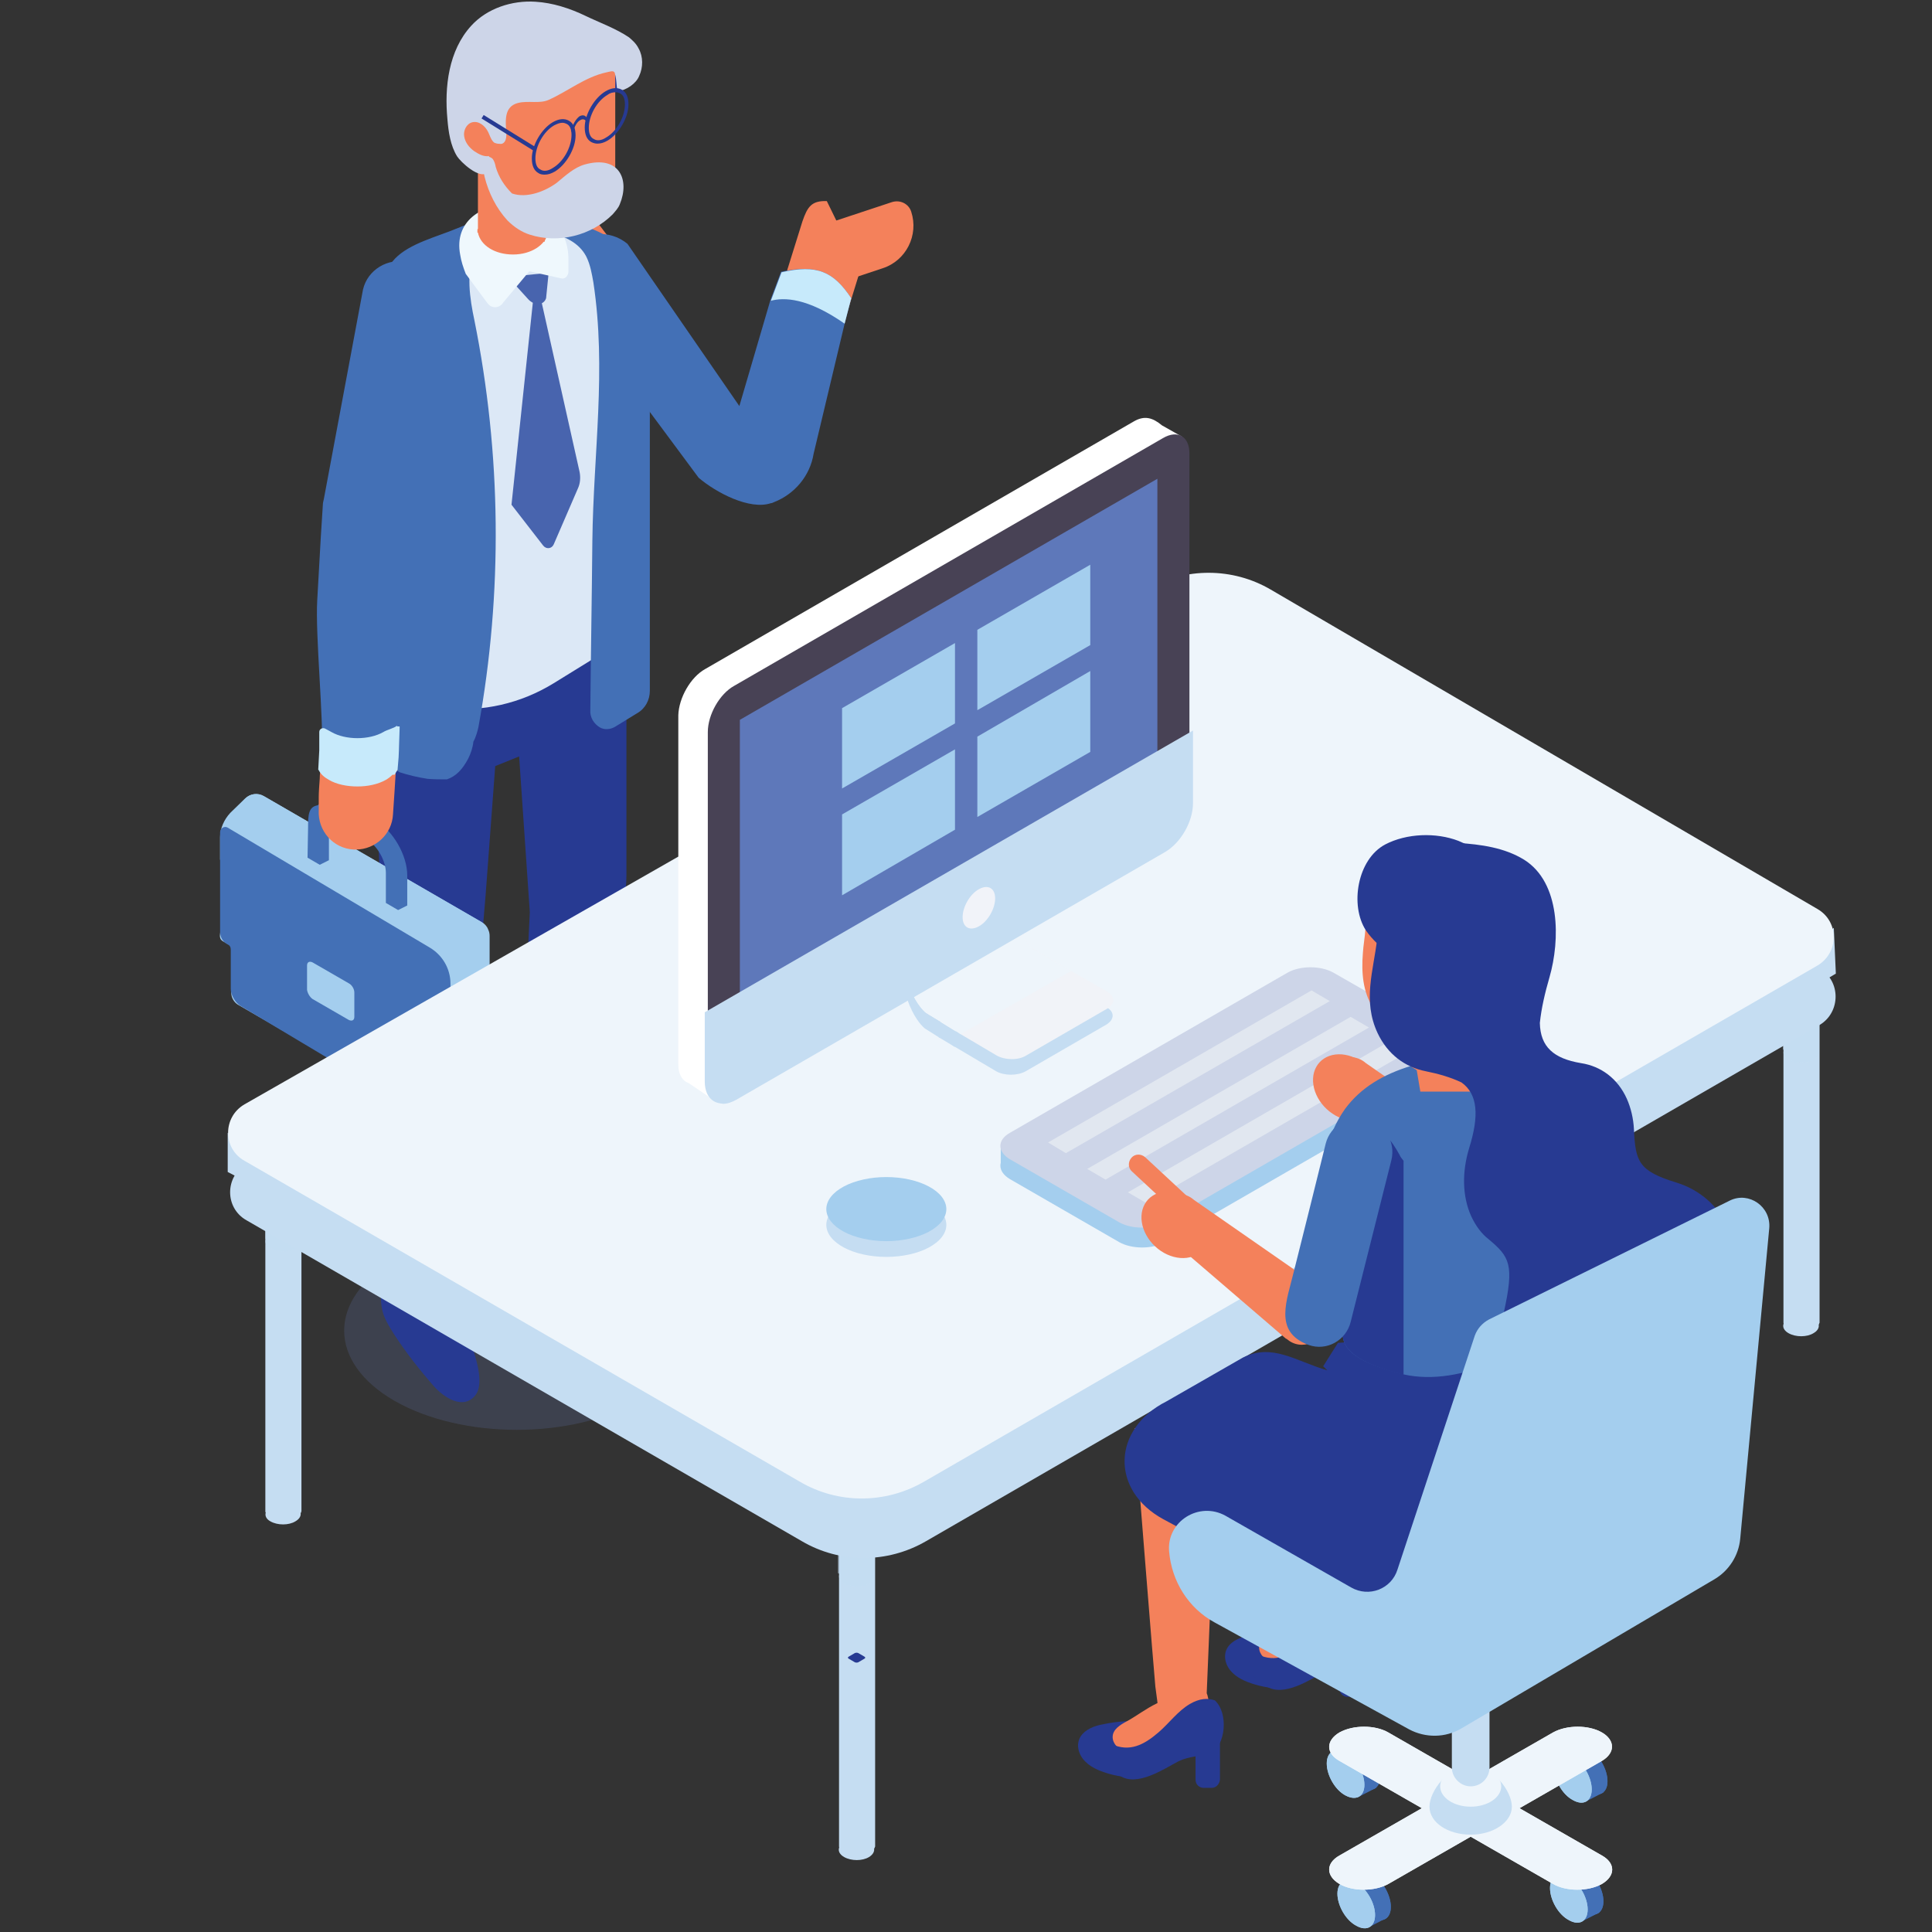 <?xml version="1.0" encoding="UTF-8"?><svg xmlns="http://www.w3.org/2000/svg" xmlns:xlink="http://www.w3.org/1999/xlink" contentScriptType="text/ecmascript" width="375" zoomAndPan="magnify" contentStyleType="text/css" viewBox="0 0 375 375" height="375" preserveAspectRatio="xMidYMid meet" version="1.0"><rect x="0" y="0" width="375" height="375" fill="#333333" stroke="none"/><defs><clipPath id="clip-0"><path d="M 42.324 154 L 96 154 L 96 218 L 42.324 218 Z M 42.324 154 " clip-rule="nonzero"/></clipPath><clipPath id="clip-1"><path d="M 42.324 154 L 95 154 L 95 186 L 42.324 186 Z M 42.324 154 " clip-rule="nonzero"/></clipPath><clipPath id="clip-2"><path d="M 42.324 160 L 88 160 L 88 218 L 42.324 218 Z M 42.324 160 " clip-rule="nonzero"/></clipPath></defs><path fill="rgb(40.779%, 47.839%, 72.939%)" d="M 123.961 271.902 C 110.93 279.402 89.707 279.402 76.578 271.902 C 63.547 264.398 63.547 252.16 76.578 244.559 C 89.609 237.055 110.832 237.055 123.961 244.559 C 137.09 252.059 137.09 264.301 123.961 271.902 Z M 123.961 271.902 " fill-opacity="0.208" fill-rule="nonzero"/><path fill="rgb(95.689%, 50.589%, 35.689%)" d="M 171.344 52.062 L 162.754 54.926 C 161.176 55.418 159.496 54.629 159.004 53.051 L 157.227 47.621 C 156.734 46.043 157.523 44.363 159.102 43.871 L 173.121 39.23 C 174.699 38.734 176.379 39.527 176.871 41.105 C 178.352 45.645 175.883 50.582 171.344 52.062 Z M 171.344 52.062 " fill-opacity="1" fill-rule="nonzero"/><path fill="rgb(95.689%, 50.589%, 35.689%)" d="M 160.484 39.031 C 157.523 38.934 156.734 40.117 155.746 42.98 L 144.098 80.297 L 116.262 43.574 C 113.398 41.105 108.957 41.5 106.488 44.363 C 104.02 47.227 104.414 51.668 107.277 54.137 L 136.496 90.957 C 139.457 93.426 145.383 96.781 149.035 95.598 C 149.23 95.496 149.332 95.496 149.527 95.398 C 153.082 94.016 155.648 90.859 156.242 87.105 L 167 52.359 Z M 160.484 39.031 " fill-opacity="1" fill-rule="nonzero"/><path fill="rgb(26.27%, 43.919%, 71.37%)" d="M 165.223 57.887 L 163.941 62.824 L 157.918 88.094 C 157.227 92.34 154.266 95.891 150.219 97.473 C 150.02 97.57 149.824 97.668 149.625 97.668 C 145.48 99.051 138.965 95.598 135.609 92.734 L 111.227 59.863 C 107.77 56.898 107.375 51.766 110.238 48.312 C 113.199 44.855 118.332 44.461 121.789 47.324 L 143.508 78.816 L 149.527 58.281 L 151.602 52.754 C 158.512 51.273 161.77 52.656 165.223 57.887 Z M 165.223 57.887 " fill-opacity="1" fill-rule="nonzero"/><path fill="rgb(15.289%, 22.749%, 57.249%)" d="M 102.441 234.191 C 100.859 234.191 99.48 235.477 98.789 236.859 C 98.195 238.34 98.195 240.016 98.195 241.598 C 98.195 242.977 98.293 244.559 99.281 245.543 C 99.973 246.137 100.859 246.434 101.75 246.629 C 103.43 247.125 105.008 247.52 106.785 247.715 C 108.66 247.914 110.633 247.617 112.508 247.914 C 113.695 248.109 114.879 248.508 116.062 248.801 C 119.418 249.594 123.07 249.492 126.328 248.508 C 127.121 248.309 127.809 248.012 128.305 247.422 C 129.094 246.434 128.797 244.852 128.008 243.867 C 127.219 242.879 126.035 242.285 124.848 241.793 C 121.297 240.215 117.84 238.535 114.285 236.957 C 110.832 235.375 107.277 233.797 103.527 233.699 C 102.344 233.699 100.762 234.191 100.859 235.375 Z M 102.441 234.191 " fill-opacity="1" fill-rule="nonzero"/><path fill="rgb(88.239%, 90.59%, 94.119%)" d="M 105.203 240.113 L 104.91 240.113 C 102.539 239.918 100.859 237.844 101.059 235.574 L 101.652 228.465 C 101.848 226.098 103.922 224.418 106.191 224.617 L 106.488 224.617 C 108.855 224.812 110.535 226.887 110.336 229.156 L 109.746 236.266 C 109.547 238.633 107.477 240.312 105.203 240.113 Z M 105.203 240.113 " fill-opacity="1" fill-rule="nonzero"/><path fill="rgb(15.289%, 22.749%, 57.249%)" d="M 88.422 254.133 C 89.016 255.516 89.707 256.797 90.297 258.18 C 90.891 259.562 91.484 260.945 91.977 262.426 C 92.668 264.598 93.852 268.84 92.273 270.816 C 89.902 273.777 86.152 271.211 84.277 269.137 C 81.512 265.977 78.848 262.621 76.48 258.969 C 75.492 257.391 74.406 255.711 74.109 253.836 C 73.121 247.816 75.984 239.324 82.105 241.301 C 84.277 241.992 85.266 243.867 85.758 246.336 C 86.25 249.195 87.238 251.664 88.422 254.133 Z M 88.422 254.133 " fill-opacity="1" fill-rule="nonzero"/><path fill="rgb(88.239%, 90.59%, 94.119%)" d="M 83.684 250.777 L 78.75 250.777 C 77.664 250.777 76.773 249.887 76.773 248.801 L 76.773 237.055 C 76.773 235.969 77.664 235.082 78.75 235.082 L 83.684 235.082 C 84.77 235.082 85.66 235.969 85.66 237.055 L 85.66 248.801 C 85.66 249.988 84.77 250.777 83.684 250.777 Z M 83.684 250.777 " fill-opacity="1" fill-rule="nonzero"/><path fill="rgb(15.289%, 22.749%, 57.249%)" d="M 102.738 102.605 L 80.527 110.305 L 71.641 120.473 L 74.309 184.242 L 74.309 239.918 C 74.309 242.879 76.676 245.25 79.637 245.25 L 83.289 245.25 C 86.055 245.25 88.324 243.176 88.621 240.41 L 94.246 173.879 L 96.121 148.703 L 100.762 146.828 L 102.836 177.035 L 100.367 228.961 C 100.172 232.02 102.836 234.586 105.895 234.391 L 108.461 234.191 C 110.832 233.996 112.805 232.219 113.199 229.75 L 121.195 174.863 C 121.395 173.188 121.59 171.508 121.59 169.93 L 121.59 112.676 Z M 102.738 102.605 " fill-opacity="1" fill-rule="nonzero"/><path fill="rgb(86.269%, 90.979%, 96.469%)" d="M 122.875 59.07 L 122.875 120.867 C 122.875 122.25 122.184 123.633 120.902 124.324 L 107.477 132.613 C 101.059 136.562 93.656 138.242 86.25 137.453 C 83.684 137.156 81.117 136.66 78.648 135.773 L 71.148 130.738 L 75.195 63.02 C 75.293 60.156 76.48 57.492 78.355 55.418 C 79.047 54.629 79.934 53.938 80.922 53.348 L 85.758 50.285 L 87.141 49.398 C 90.793 46.832 98 44.164 104.414 43.375 C 105.699 43.18 106.883 43.078 108.066 43.078 C 110.633 43.078 112.906 43.477 114.582 44.461 C 119.715 47.523 122.875 53.051 122.875 59.07 Z M 122.875 59.07 " fill-opacity="1" fill-rule="nonzero"/><path fill="rgb(64.31%, 80.779%, 93.329%)" d="M 75.195 63.02 C 75.195 62.328 75.293 61.637 75.492 60.945 C 78.254 58.578 80.922 56.406 83.289 59.172 C 84.969 61.145 86.152 65.586 87.141 67.957 C 87.141 68.055 87.043 68.152 87.043 68.254 C 85.855 71.609 84.277 77.137 85.164 80.492 C 85.855 82.863 87.73 84.836 88.227 87.305 C 89.211 92.535 83.785 105.469 84.277 110.797 C 84.574 113.859 86.746 116.227 88.129 118.895 C 91.09 124.719 89.902 131.824 86.25 137.453 C 83.684 137.156 81.117 136.66 78.648 135.773 L 71.148 130.738 Z M 75.195 63.02 " fill-opacity="0.588" fill-rule="nonzero"/><path fill="rgb(26.27%, 43.919%, 71.37%)" d="M 73.121 62.922 C 73.121 62.723 73.121 62.527 73.223 62.23 L 73.121 62.23 C 73.121 62.23 73.223 58.48 73.223 58.48 C 73.32 55.418 74.602 52.457 76.676 50.188 C 79.539 47.227 84.871 45.941 88.621 44.363 C 101.059 38.934 126.133 42.488 126.133 58.973 L 126.133 134.094 C 126.133 135.871 125.242 137.551 123.664 138.438 L 119.32 141.105 C 118.434 141.598 117.348 141.695 116.457 141.203 C 115.273 140.512 114.484 139.227 114.582 137.848 C 114.68 126.891 114.879 115.93 114.977 104.973 C 115.176 87.996 117.742 71.707 115.176 54.828 C 114.879 53.148 114.582 51.371 113.793 49.793 C 111.027 44.461 102.441 44.266 97.309 45.449 C 95.434 45.844 94.051 46.73 93.062 47.816 L 97.012 46.633 C 95.234 47.227 93.555 48.113 92.176 49.199 C 90.398 52.754 91.188 57.984 92.074 62.133 C 97.309 88.094 97.605 115.043 92.867 141.105 C 92.668 141.992 92.371 143.078 91.879 143.965 C 91.781 145.051 91.383 146.238 90.891 147.223 C 89.805 149.297 88.523 150.68 86.746 151.273 C 85.461 151.273 84.18 151.273 82.992 151.172 C 81.02 150.875 79.047 150.383 77.562 149.891 L 71.246 145.844 C 70.062 145.051 69.469 143.77 69.469 142.387 C 69.766 129.652 73.121 62.922 73.121 62.922 Z M 73.121 62.922 " fill-opacity="1" fill-rule="nonzero"/><path fill="rgb(28.239%, 39.22%, 68.239%)" d="M 103.43 58.676 L 104.91 57.691 L 112.508 91.648 C 112.707 92.734 112.609 93.82 112.215 94.707 L 107.477 105.664 C 107.082 106.555 105.996 106.652 105.402 105.863 L 99.281 97.965 Z M 103.43 58.676 " fill-opacity="1" fill-rule="nonzero"/><path fill="rgb(28.239%, 39.22%, 68.239%)" d="M 106.488 52.953 L 105.996 57.887 C 105.5 59.367 103.625 59.367 102.441 57.984 L 98.59 53.742 Z M 106.488 52.953 " fill-opacity="1" fill-rule="nonzero"/><path fill="rgb(93.729%, 97.249%, 99.219%)" d="M 90.398 53.148 C 89.902 51.867 89.508 50.68 89.312 49.398 C 86.941 36.664 110.336 35.973 110.336 50.383 L 110.336 52.656 C 110.336 53.543 109.648 54.234 108.957 54.039 L 102.738 52.656 L 97.703 58.676 C 97.012 59.863 95.434 59.961 94.641 58.875 C 93.359 57.195 91.879 55.121 90.398 53.148 Z M 90.398 53.148 " fill-opacity="1" fill-rule="nonzero"/><path fill="rgb(26.27%, 43.919%, 71.37%)" d="M 97.605 28.273 C 97.605 28.273 97.504 28.273 97.605 28.273 C 97.504 28.273 97.504 28.074 97.504 27.977 C 97.504 28.074 97.504 28.172 97.605 28.273 Z M 97.605 28.273 " fill-opacity="1" fill-rule="nonzero"/><g clip-path="url(#clip-0)"><path fill="rgb(64.31%, 80.779%, 93.329%)" d="M 45.086 157.492 C 43.605 158.973 42.816 160.848 42.816 162.922 L 42.816 180.195 C 42.816 181.184 42.324 182.07 43.211 182.664 L 44.891 183.648 L 44.891 192.73 C 44.891 193.621 45.383 194.508 46.172 195.004 C 46.172 195.004 84.871 217.312 84.871 217.41 C 88.129 219.285 95.035 216.027 95.035 211.883 L 95.035 181.676 C 95.035 181.184 94.938 180.789 94.742 180.391 C 94.543 179.801 94.051 179.305 93.555 179.012 L 51.207 154.527 C 50.023 153.84 48.543 154.035 47.555 155.023 Z M 45.086 157.492 " fill-opacity="1" fill-rule="nonzero"/></g><g clip-path="url(#clip-1)"><path fill="rgb(64.31%, 80.779%, 93.329%)" d="M 42.719 162.523 L 42.719 166.867 L 84.277 185.328 C 86.055 186.117 88.129 185.82 89.609 184.539 L 94.543 180.293 C 94.348 179.703 93.852 179.207 93.359 178.91 L 51.207 154.527 C 50.023 153.84 48.543 154.035 47.555 155.023 L 44.691 157.785 C 43.508 159.07 42.719 160.75 42.719 162.523 Z M 42.719 162.523 " fill-opacity="1" fill-rule="nonzero"/></g><g clip-path="url(#clip-2)"><path fill="rgb(26.27%, 43.919%, 71.37%)" d="M 44.102 183.254 C 43.211 182.762 42.719 181.875 42.719 180.887 L 42.719 161.539 C 42.719 160.75 43.605 160.254 44.199 160.648 L 83.289 183.848 C 85.855 185.328 87.438 187.992 87.438 190.953 L 87.438 213.957 C 87.438 216.422 84.77 218.004 82.598 216.719 L 46.766 195.297 C 45.68 194.707 44.793 193.125 44.793 191.941 L 44.793 184.34 C 44.793 183.848 44.594 183.453 44.102 183.254 Z M 44.102 183.254 " fill-opacity="1" fill-rule="nonzero"/></g><path fill="rgb(64.31%, 80.779%, 93.329%)" d="M 60.684 193.918 L 67.691 197.965 C 68.285 198.262 68.777 198.062 68.777 197.371 L 68.777 192.633 C 68.777 191.941 68.285 191.152 67.691 190.855 L 60.684 186.809 C 60.094 186.512 59.598 186.711 59.598 187.402 L 59.598 192.141 C 59.695 192.73 60.094 193.523 60.684 193.918 Z M 60.684 193.918 " fill-opacity="1" fill-rule="nonzero"/><path fill="rgb(26.27%, 43.919%, 71.37%)" d="M 59.797 160.648 C 59.797 158.082 59.895 156.602 61.672 156.305 C 62.758 155.121 65.621 155.023 67.691 156.207 L 72.926 159.266 C 76.281 161.242 79.047 165.98 79.047 169.93 L 79.047 175.754 L 77.27 176.641 L 74.898 175.258 L 74.898 169.434 C 74.898 167.066 73.223 164.105 71.148 162.922 L 65.918 159.859 C 65.324 159.562 64.832 159.367 64.336 159.367 C 64.039 159.859 63.844 160.453 63.844 161.145 L 63.844 166.969 L 62.066 167.855 L 59.695 166.473 Z M 59.797 160.648 " fill-opacity="1" fill-rule="nonzero"/><path fill="rgb(51.369%, 37.65%, 38.82%)" d="M 61.969 154.727 C 62.066 153.738 62.066 152.457 62.164 151.074 C 62.066 152.555 61.969 153.738 61.969 154.727 Z M 61.969 154.727 " fill-opacity="1" fill-rule="nonzero"/><path fill="rgb(26.27%, 43.919%, 71.37%)" d="M 76.578 149 C 76.578 149 76.676 149 76.676 149 C 76.676 149.496 76.578 149.891 76.578 150.383 C 76.676 149.297 76.676 148.211 76.773 147.027 C 77.664 131.629 76.676 103.492 76.973 99.645 L 84.473 59.566 C 85.363 55.715 82.992 51.766 79.145 50.879 C 75.293 49.988 71.344 52.359 70.457 56.207 L 62.855 96.879 C 62.758 97.273 62.66 97.668 62.66 98.062 C 62.559 99.348 62.066 107.344 61.574 116.523 C 61.18 123.238 62.855 139.82 62.461 145.742 C 62.363 147.027 62.363 148.211 62.262 149.297 C 62.66 149.891 63.25 150.48 64.039 150.977 C 67 152.652 71.742 152.652 74.703 150.977 C 75.59 150.383 76.281 149.691 76.578 149 Z M 76.578 149 " fill-opacity="1" fill-rule="nonzero"/><path fill="rgb(95.689%, 50.589%, 35.689%)" d="M 77.168 149.395 C 76.875 150.086 75.59 150.383 74.602 150.875 C 71.641 152.555 66.902 152.555 63.941 150.875 C 63.152 150.383 62.559 149.789 62.164 149.199 C 62.164 149.789 62.066 150.383 62.066 150.977 C 62.066 150.977 62.066 151.074 62.066 151.074 C 61.969 152.457 61.867 153.738 61.867 154.727 C 61.867 154.926 61.867 155.121 61.867 155.32 C 61.867 155.613 61.867 155.812 61.867 156.012 C 61.867 156.109 61.867 156.207 61.867 156.305 C 61.867 156.406 61.867 156.406 61.867 156.504 C 61.867 156.504 61.867 156.602 61.867 156.602 C 61.867 156.699 61.867 156.699 61.867 156.801 C 61.867 156.898 61.867 156.898 61.867 156.996 C 61.867 157.098 61.867 157.098 61.867 157.098 C 61.867 157.195 61.867 157.195 61.867 157.293 C 61.672 161.242 64.633 164.695 68.68 164.895 C 68.777 164.895 68.977 164.895 69.074 164.895 C 72.824 164.895 76.082 161.934 76.281 158.082 C 76.379 156.699 76.48 155.219 76.578 153.641 C 76.676 152.16 76.773 150.48 76.875 148.805 C 76.676 149 77.168 149.395 77.168 149.395 Z M 77.168 149.395 " fill-opacity="1" fill-rule="nonzero"/><path fill="rgb(78.04%, 91.759%, 98.43%)" d="M 77.566 141.004 L 77.566 141.398 C 77.465 143.57 77.465 145.348 77.367 147.027 L 77.168 149.395 L 76.578 150.383 L 76.184 150.383 C 75.789 150.777 75.395 151.074 74.898 151.371 C 73.32 152.258 71.344 152.652 69.371 152.652 C 67.398 152.652 65.324 152.258 63.844 151.371 C 62.953 150.875 62.262 150.285 61.867 149.496 L 61.77 149.395 L 61.969 145.645 C 61.969 145.152 61.969 143.672 61.969 142.09 C 61.969 141.5 62.559 141.203 63.055 141.398 C 63.645 141.695 64.141 141.992 64.336 142.09 C 67.102 143.672 71.641 143.672 74.406 142.09 C 74.996 141.695 76.578 141.301 76.973 140.906 C 77.07 140.906 77.07 140.906 77.168 141.004 Z M 77.566 141.004 " fill-opacity="1" fill-rule="nonzero"/><path fill="rgb(95.689%, 50.589%, 35.689%)" d="M 92.766 44.461 L 92.766 29.656 C 92.766 27.777 93.457 26.199 94.641 24.918 C 95.332 24.227 96.121 23.633 97.109 23.238 C 97.898 22.941 98.59 22.844 99.48 22.746 C 99.875 22.746 100.27 22.746 100.566 22.844 C 102.047 23.039 103.43 23.73 104.516 24.816 C 105.797 26.102 106.488 27.777 106.488 29.656 L 106.488 45.152 L 106.391 45.152 C 105.895 47.523 103.133 49.398 99.578 49.398 C 96.023 49.398 93.262 47.621 92.766 45.152 L 92.668 45.152 L 92.668 44.461 Z M 92.766 44.461 " fill-opacity="1" fill-rule="nonzero"/><path fill="rgb(95.689%, 50.589%, 35.689%)" d="M 105.699 46.93 C 99.973 46.633 95.434 42.98 95.434 38.539 L 95.434 24.422 C 96.715 24.027 98.098 23.832 99.48 23.832 L 99.875 23.832 C 100.172 23.832 100.367 23.832 100.664 23.93 C 100.762 23.93 100.859 23.93 100.859 23.93 C 101.551 24.027 102.145 24.227 102.738 24.621 C 103.031 24.719 103.23 24.918 103.527 25.113 C 103.625 25.211 103.723 25.312 103.824 25.312 C 104.117 25.508 104.316 25.805 104.613 26.102 C 105.797 27.383 106.488 29.258 106.488 31.234 L 106.488 43.77 Z M 105.699 46.93 " fill-opacity="1" fill-rule="nonzero"/><path fill="rgb(15.289%, 22.749%, 57.249%)" d="M 123.27 15.734 C 122.086 16.723 114.879 19.98 114.879 19.98 L 113.301 11.293 C 113.301 11.293 116.16 9.023 117.148 8.727 C 118.234 8.43 121.59 11.098 121.59 11.098 Z M 123.27 15.734 " fill-opacity="1" fill-rule="nonzero"/><path fill="rgb(95.689%, 50.589%, 35.689%)" d="M 95.434 36.961 C 93.949 34.789 93.262 31.332 92.965 28.965 C 92.57 26.594 89.312 27.582 89.312 25.113 C 89.312 23.336 90.891 21.559 91.68 19.98 C 92.57 18.203 93.656 16.723 95.332 15.539 C 97.309 14.156 99.676 13.367 102.047 12.676 C 104.711 11.984 107.375 11.391 110.141 11.098 L 110.93 8.531 L 119.418 8.531 L 119.418 32.91 C 119.418 33.109 119.32 33.504 119.223 33.898 C 117.742 39.922 111.129 43.078 105.402 40.809 Z M 95.434 36.961 " fill-opacity="1" fill-rule="nonzero"/><path fill="rgb(80.389%, 83.53%, 90.979%)" d="M 122.086 7.246 C 119.617 5.566 116.359 4.383 113.695 3.102 C 110.633 1.621 107.277 0.535 103.922 0.336 C 99.379 0.039 94.543 1.621 91.484 4.977 C 87.043 9.812 86.25 16.922 86.844 23.141 C 87.043 25.605 87.438 28.273 88.719 30.344 C 89.41 31.43 93.062 34.887 94.641 33.504 C 96.023 32.418 94.348 30.246 94.938 28.57 C 95.035 28.371 95.137 28.074 95.332 27.977 C 95.629 27.68 96.121 27.777 96.52 27.879 C 96.812 27.977 97.207 27.977 97.504 27.879 C 98.195 27.582 98.293 26.691 98.293 25.902 C 98.098 23.434 97.801 20.672 100.566 19.98 C 102.539 19.488 104.711 20.18 106.488 19.387 C 110.238 17.711 113.594 14.945 117.645 14.059 C 118.234 13.957 119.125 13.562 119.32 14.156 C 119.816 15.934 119.52 16.523 119.914 17.711 C 121.59 17.512 123.469 16.23 124.059 14.75 C 124.848 13.07 124.848 10.996 123.961 9.418 C 123.469 8.43 122.777 7.84 122.086 7.246 Z M 122.086 7.246 " fill-opacity="1" fill-rule="nonzero"/><path fill="rgb(80.389%, 83.53%, 90.979%)" d="M 102.836 45.547 C 101.258 45.055 99.773 44.066 98.492 42.785 C 96.32 40.414 94.84 37.453 94.051 34.293 C 93.852 33.406 93.754 32.617 93.754 31.727 C 93.754 31.332 93.852 30.84 94.148 30.543 C 94.543 30.246 95.234 30.445 95.629 30.84 C 95.926 31.234 96.121 31.828 96.223 32.418 C 96.812 34.395 97.898 36.07 99.379 37.551 C 102.242 38.539 105.797 37.156 108.066 35.48 C 109.746 34.098 111.422 32.516 113.496 31.926 C 120.211 30.051 122.281 34.887 120.309 39.625 C 120.012 40.414 119.418 41.008 118.926 41.598 C 114.781 45.746 108.363 47.324 102.836 45.547 Z M 102.836 45.547 " fill-opacity="1" fill-rule="nonzero"/><path fill="rgb(15.289%, 22.749%, 57.249%)" d="M 93.465 22.996 L 93.879 22.324 L 103.953 28.559 L 103.535 29.23 Z M 93.465 22.996 " fill-opacity="1" fill-rule="nonzero"/><path fill="rgb(95.689%, 50.589%, 35.689%)" d="M 97.309 27.977 C 97.012 28.074 96.812 28.074 96.52 28.074 C 96.52 27.977 96.52 27.977 96.418 27.879 Z M 97.309 27.977 " fill-opacity="1" fill-rule="nonzero"/><path fill="rgb(95.689%, 50.589%, 35.689%)" d="M 91.68 23.73 C 92.965 23.434 94.148 24.422 94.742 25.605 C 95.035 26.199 95.234 26.891 95.629 27.383 C 95.828 27.68 96.223 27.879 96.52 27.977 C 96.914 28.863 96.121 30.051 95.137 30.246 C 94.051 30.543 92.965 29.949 92.074 29.359 C 91.09 28.668 90.297 27.68 90.102 26.496 C 89.902 25.41 90.496 24.027 91.68 23.73 Z M 91.68 23.73 " fill-opacity="1" fill-rule="nonzero"/><path fill="rgb(96.86%, 69.8%, 9.409%)" d="M 113.992 24.027 C 113.793 23.238 113.199 22.941 112.609 23.336 C 112.016 23.633 111.523 24.52 111.227 25.605 L 110.832 25.508 C 111.129 24.125 111.82 23.039 112.508 22.547 C 113.301 22.152 113.891 22.449 114.188 23.535 Z M 113.992 24.027 " fill-opacity="1" fill-rule="nonzero"/><path fill="rgb(15.289%, 22.749%, 57.249%)" d="M 113.992 24.027 C 113.793 23.238 113.199 22.941 112.609 23.336 C 112.016 23.633 111.523 24.52 111.227 25.605 L 110.832 25.508 C 111.129 24.125 111.82 23.039 112.508 22.547 C 113.301 22.152 113.891 22.449 114.188 23.535 Z M 113.992 24.027 " fill-opacity="1" fill-rule="nonzero"/><path fill="rgb(15.289%, 22.749%, 57.249%)" d="M 104.516 33.602 C 103.625 33.109 103.23 32.121 103.23 30.742 C 103.23 28.172 105.105 25.016 107.277 23.73 C 108.461 23.039 109.547 22.941 110.438 23.434 C 111.324 23.93 111.719 24.918 111.719 26.297 C 111.719 28.863 109.844 32.023 107.672 33.309 C 106.98 33.703 106.391 33.898 105.699 33.898 C 105.203 33.898 104.809 33.801 104.516 33.602 Z M 107.574 24.324 C 105.5 25.508 103.922 28.371 103.922 30.742 C 103.922 31.828 104.219 32.617 104.91 32.91 C 105.5 33.309 106.391 33.207 107.277 32.617 C 109.352 31.43 110.93 28.57 110.93 26.199 C 110.93 25.113 110.633 24.324 109.941 24.027 C 109.746 23.93 109.449 23.832 109.152 23.832 C 108.66 23.832 108.168 24.027 107.574 24.324 Z M 107.574 24.324 " fill-opacity="1" fill-rule="nonzero"/><path fill="rgb(15.289%, 22.749%, 57.249%)" d="M 114.781 27.582 C 113.891 27.09 113.496 26.102 113.496 24.719 C 113.496 22.152 115.371 18.992 117.543 17.711 C 118.73 17.02 119.816 16.922 120.703 17.414 C 121.59 17.906 121.984 18.895 121.984 20.277 C 121.984 22.844 120.109 26.004 117.938 27.285 C 117.246 27.68 116.656 27.879 115.965 27.879 C 115.57 27.879 115.176 27.777 114.781 27.582 Z M 117.938 18.402 C 115.867 19.586 114.285 22.449 114.285 24.816 C 114.285 25.902 114.582 26.691 115.273 26.988 C 115.867 27.383 116.754 27.285 117.645 26.691 C 119.715 25.508 121.297 22.645 121.297 20.277 C 121.297 19.191 121 18.402 120.309 18.105 C 120.109 18.008 119.816 17.906 119.52 17.906 C 119.023 17.906 118.434 18.008 117.938 18.402 Z M 117.938 18.402 " fill-opacity="1" fill-rule="nonzero"/><path fill="rgb(78.04%, 91.759%, 98.43%)" d="M 165.223 57.887 L 163.941 62.824 C 156.734 57.789 152.191 57.691 149.625 58.379 L 151.699 52.852 C 158.512 51.273 161.77 52.656 165.223 57.887 Z M 165.223 57.887 " fill-opacity="1" fill-rule="nonzero"/><path fill="rgb(15.289%, 22.749%, 57.249%)" d="M 90.793 221.16 C 96.121 214.941 102.242 223.727 105.105 227.383 C 107.082 229.848 113.793 236.461 113.102 239.918 C 112.805 241.102 112.707 241.102 111.523 241.398 C 110.336 241.695 109.055 241.598 107.871 241.301 C 101.551 239.82 96.52 236.168 93.656 230.738 C 93.555 232.219 93.555 233.797 93.555 235.277 C 93.555 235.574 93.16 235.871 92.867 235.672 C 92.273 235.277 91.68 234.883 91.09 234.488 C 88.918 232.91 89.902 230.738 89.312 228.172 C 88.621 225.605 89.211 223.039 90.793 221.16 Z M 90.793 221.16 " fill-opacity="1" fill-rule="nonzero"/><path fill="rgb(95.689%, 50.589%, 35.689%)" d="M 94.641 40.809 C 94.742 40.809 94.938 40.809 95.035 40.906 L 93.949 39.82 C 94.148 40.117 94.348 40.512 94.641 40.809 Z M 94.641 40.809 " fill-opacity="1" fill-rule="nonzero"/><path fill="rgb(88.239%, 90.59%, 94.119%)" d="M 114.582 68.352 L 114.484 68.648 C 114.484 68.648 114.582 68.648 114.582 68.648 C 114.484 68.547 114.582 68.449 114.582 68.352 Z M 114.582 68.352 " fill-opacity="1" fill-rule="nonzero"/><path fill="rgb(77.249%, 86.67%, 94.899%)" d="M 163.84 360.449 C 165.223 361.238 167.395 361.238 168.68 360.449 C 169.961 359.66 170.059 358.375 168.68 357.684 C 167.297 356.992 165.125 356.895 163.84 357.684 C 162.461 358.375 162.461 359.66 163.84 360.449 Z M 163.84 360.449 " fill-opacity="1" fill-rule="nonzero"/><path fill="rgb(77.249%, 86.67%, 94.899%)" d="M 162.855 294.41 L 162.855 358.375 C 162.855 358.477 162.855 358.574 162.953 358.672 C 163.051 358.871 163.25 358.969 163.445 358.969 L 169.27 358.969 C 169.469 358.969 169.664 358.871 169.766 358.672 C 169.766 358.574 169.863 358.473 169.863 358.375 L 169.863 294.41 C 169.863 294.113 169.566 293.816 169.27 293.816 L 163.445 293.816 C 163.051 293.914 162.855 294.113 162.855 294.41 Z M 162.855 294.41 " fill-opacity="1" fill-rule="nonzero"/><path fill="rgb(77.249%, 86.67%, 94.899%)" d="M 162.855 305.367 C 162.855 305.465 162.855 305.562 162.953 305.562 C 162.953 305.66 162.855 305.762 162.855 305.957 C 162.855 306.453 163.152 306.945 163.84 307.34 C 165.223 308.129 167.395 308.129 168.68 307.34 C 169.371 306.945 169.664 306.453 169.664 305.957 C 169.664 305.859 169.664 305.762 169.566 305.562 C 169.566 305.465 169.664 305.367 169.664 305.367 L 169.664 294.41 C 169.664 294.113 169.371 293.816 169.074 293.816 L 163.25 293.816 C 162.953 293.816 162.656 294.113 162.656 294.41 L 162.656 305.367 Z M 162.855 305.367 " fill-opacity="0.627" fill-rule="nonzero"/><path fill="rgb(77.249%, 86.67%, 94.899%)" d="M 347.156 258.773 C 348.539 259.562 350.711 259.562 351.992 258.773 C 353.375 257.984 353.375 256.699 351.992 256.008 C 350.609 255.219 348.438 255.219 347.156 256.008 C 345.773 256.699 345.773 257.984 347.156 258.773 Z M 347.156 258.773 " fill-opacity="1" fill-rule="nonzero"/><path fill="rgb(77.249%, 86.67%, 94.899%)" d="M 346.168 192.73 L 346.168 256.699 C 346.168 256.797 346.168 256.898 346.266 256.996 C 346.367 257.191 346.562 257.293 346.762 257.293 L 352.586 257.293 C 352.781 257.293 352.98 257.191 353.078 256.996 C 353.078 256.898 353.176 256.797 353.176 256.699 L 353.176 192.73 C 353.176 192.438 352.883 192.141 352.586 192.141 L 346.66 192.141 C 346.367 192.238 346.168 192.438 346.168 192.73 Z M 346.168 192.73 " fill-opacity="1" fill-rule="nonzero"/><path fill="rgb(77.249%, 86.67%, 94.899%)" d="M 346.168 203.688 C 346.168 203.789 346.168 203.887 346.266 203.887 C 346.266 203.984 346.168 204.086 346.168 204.281 C 346.168 204.773 346.465 205.27 347.156 205.664 C 348.539 206.453 350.711 206.453 351.992 205.664 C 352.684 205.27 352.98 204.773 352.98 204.281 C 352.98 204.184 352.98 204.086 352.883 203.887 C 352.883 203.789 352.98 203.688 352.98 203.688 L 352.98 192.73 C 352.98 192.438 352.684 192.141 352.387 192.141 L 346.66 192.141 C 346.367 192.141 346.07 192.438 346.07 192.73 L 346.07 203.688 Z M 346.168 203.688 " fill-opacity="0.627" fill-rule="nonzero"/><path fill="rgb(77.249%, 86.67%, 94.899%)" d="M 52.492 295.297 C 53.871 296.086 56.043 296.086 57.328 295.297 C 58.711 294.508 58.711 293.223 57.328 292.531 C 55.945 291.742 53.773 291.742 52.492 292.531 C 51.207 293.324 51.207 294.605 52.492 295.297 Z M 52.492 295.297 " fill-opacity="1" fill-rule="nonzero"/><path fill="rgb(77.249%, 86.67%, 94.899%)" d="M 51.504 229.355 L 51.504 293.324 C 51.504 293.422 51.504 293.52 51.602 293.617 C 51.699 293.816 51.898 293.914 52.098 293.914 L 57.922 293.914 C 58.117 293.914 58.316 293.816 58.414 293.617 C 58.414 293.52 58.512 293.422 58.512 293.324 L 58.512 229.355 C 58.512 229.059 58.215 228.762 57.922 228.762 L 52.098 228.762 C 51.801 228.762 51.504 229.059 51.504 229.355 Z M 51.504 229.355 " fill-opacity="1" fill-rule="nonzero"/><path fill="rgb(77.249%, 86.67%, 94.899%)" d="M 51.504 240.312 C 51.504 240.41 51.504 240.512 51.602 240.512 C 51.602 240.609 51.504 240.707 51.504 240.906 C 51.504 241.398 51.801 241.891 52.492 242.285 C 53.871 243.078 56.043 243.078 57.328 242.285 C 58.02 241.891 58.316 241.398 58.316 240.906 C 58.316 240.805 58.316 240.707 58.215 240.512 C 58.215 240.41 58.316 240.312 58.316 240.312 L 58.316 229.355 C 58.316 229.059 58.02 228.762 57.723 228.762 L 52.098 228.762 C 51.801 228.762 51.504 229.059 51.504 229.355 Z M 51.504 240.312 " fill-opacity="0.627" fill-rule="nonzero"/><path fill="rgb(77.249%, 86.67%, 94.899%)" d="M 355.941 180.098 L 356.336 188.98 L 335.508 201.32 L 336.496 193.918 Z M 355.941 180.098 " fill-opacity="1" fill-rule="nonzero"/><path fill="rgb(77.249%, 86.67%, 94.899%)" d="M 44.199 227.48 L 44.199 219.879 L 66.902 234.488 L 65.422 238.535 Z M 44.199 227.48 " fill-opacity="1" fill-rule="nonzero"/><path fill="rgb(77.249%, 86.67%, 94.899%)" d="M 353.176 187.992 L 247.059 126 C 239.656 121.656 230.473 121.656 222.973 125.902 L 47.852 225.898 C 43.605 228.367 43.605 234.488 47.852 236.859 L 155.648 299.148 C 163.051 303.492 172.23 303.492 179.734 299.148 L 353.176 198.949 C 357.324 196.484 357.324 190.363 353.176 187.992 Z M 353.176 187.992 " fill-opacity="1" fill-rule="nonzero"/><path fill="rgb(93.329%, 96.078%, 98.43%)" d="M 352.781 176.445 L 246.664 114.449 C 239.262 110.105 230.078 110.105 222.578 114.352 L 47.457 214.352 C 43.211 216.82 43.211 222.938 47.457 225.309 L 155.254 287.598 C 162.656 291.941 171.836 291.941 179.34 287.598 L 352.781 187.402 C 356.93 184.934 357.027 178.91 352.781 176.445 Z M 352.781 176.445 " fill-opacity="1" fill-rule="nonzero"/><path fill="rgb(64.31%, 80.779%, 93.329%)" d="M 226.129 241.102 L 280.027 210.008 C 282.496 208.625 282.496 206.355 280.027 204.875 L 258.805 192.633 C 256.336 191.25 252.391 191.25 249.922 192.633 L 196.023 223.727 C 193.555 225.109 193.555 227.383 196.023 228.863 L 217.246 241.102 C 219.715 242.484 223.664 242.484 226.129 241.102 Z M 226.129 241.102 " fill-opacity="1" fill-rule="nonzero"/><path fill="rgb(64.31%, 80.779%, 93.329%)" d="M 281.805 203.492 L 281.805 208.625 L 221.688 242.09 L 194.246 226.297 L 194.246 222.445 Z M 281.805 203.492 " fill-opacity="1" fill-rule="nonzero"/><path fill="rgb(80.389%, 83.53%, 90.979%)" d="M 226.129 237.152 L 280.027 206.059 C 282.496 204.676 282.496 202.406 280.027 200.926 L 258.805 188.785 C 256.336 187.402 252.391 187.402 249.922 188.785 L 196.023 219.879 C 193.555 221.262 193.555 223.531 196.023 225.012 L 217.246 237.254 C 219.715 238.633 223.664 238.633 226.129 237.152 Z M 226.129 237.152 " fill-opacity="1" fill-rule="nonzero"/><path fill="rgb(80.389%, 83.53%, 90.979%)" d="M 214.582 229.551 L 266.801 199.445 L 262.16 196.777 L 210.039 226.887 Z M 214.582 229.551 " fill-opacity="1" fill-rule="nonzero"/><path fill="rgb(80.389%, 83.53%, 90.979%)" d="M 222.477 234.094 L 274.602 203.984 L 270.059 201.32 L 217.84 231.43 Z M 222.477 234.094 " fill-opacity="1" fill-rule="nonzero"/><path fill="rgb(88.239%, 90.59%, 94.119%)" d="M 265.715 199.445 L 214.582 228.961 L 211.027 226.887 L 262.16 197.371 Z M 265.715 199.445 " fill-opacity="1" fill-rule="nonzero"/><path fill="rgb(88.239%, 90.59%, 94.119%)" d="M 273.613 203.984 L 222.477 233.5 L 218.926 231.43 L 270.059 201.914 Z M 273.613 203.984 " fill-opacity="1" fill-rule="nonzero"/><path fill="rgb(88.239%, 90.59%, 94.119%)" d="M 258.113 194.312 L 206.883 223.828 L 203.426 221.754 L 254.562 192.238 Z M 258.113 194.312 " fill-opacity="1" fill-rule="nonzero"/><path fill="rgb(77.249%, 86.67%, 94.899%)" d="M 183.684 237.746 C 183.684 238.156 183.609 238.559 183.461 238.961 C 183.309 239.359 183.09 239.75 182.797 240.125 C 182.504 240.504 182.145 240.863 181.719 241.199 C 181.297 241.539 180.812 241.855 180.273 242.145 C 179.73 242.434 179.141 242.691 178.508 242.918 C 177.871 243.145 177.199 243.336 176.492 243.492 C 175.785 243.648 175.059 243.766 174.309 243.844 C 173.559 243.926 172.801 243.965 172.035 243.965 C 171.27 243.965 170.512 243.926 169.762 243.844 C 169.012 243.766 168.285 243.648 167.578 243.492 C 166.871 243.336 166.199 243.145 165.562 242.918 C 164.926 242.691 164.34 242.434 163.797 242.145 C 163.258 241.855 162.773 241.539 162.348 241.199 C 161.926 240.863 161.566 240.504 161.273 240.125 C 160.98 239.75 160.758 239.359 160.609 238.961 C 160.461 238.559 160.387 238.156 160.387 237.746 C 160.387 237.336 160.461 236.934 160.609 236.531 C 160.758 236.133 160.98 235.742 161.273 235.367 C 161.566 234.988 161.926 234.629 162.348 234.289 C 162.773 233.953 163.258 233.637 163.797 233.348 C 164.34 233.059 164.926 232.801 165.562 232.574 C 166.199 232.348 166.871 232.156 167.578 232 C 168.285 231.844 169.012 231.727 169.762 231.645 C 170.512 231.566 171.27 231.527 172.035 231.527 C 172.801 231.527 173.559 231.566 174.309 231.645 C 175.059 231.727 175.785 231.844 176.492 232 C 177.199 232.156 177.871 232.348 178.508 232.574 C 179.141 232.801 179.73 233.059 180.27 233.348 C 180.812 233.637 181.297 233.953 181.719 234.289 C 182.145 234.629 182.504 234.988 182.797 235.367 C 183.09 235.742 183.309 236.133 183.461 236.531 C 183.609 236.934 183.684 237.336 183.684 237.746 Z M 183.684 237.746 " fill-opacity="1" fill-rule="nonzero"/><path fill="rgb(64.31%, 80.779%, 93.329%)" d="M 183.684 234.688 C 183.684 235.094 183.609 235.5 183.461 235.898 C 183.309 236.301 183.09 236.688 182.797 237.066 C 182.504 237.441 182.145 237.801 181.719 238.141 C 181.297 238.48 180.812 238.793 180.273 239.082 C 179.73 239.371 179.141 239.629 178.508 239.855 C 177.871 240.082 177.199 240.273 176.492 240.43 C 175.785 240.586 175.059 240.707 174.309 240.785 C 173.559 240.863 172.801 240.906 172.035 240.906 C 171.27 240.906 170.512 240.863 169.762 240.785 C 169.012 240.707 168.285 240.586 167.578 240.43 C 166.871 240.273 166.199 240.082 165.562 239.855 C 164.926 239.629 164.34 239.371 163.797 239.082 C 163.258 238.793 162.773 238.48 162.348 238.141 C 161.926 237.801 161.566 237.441 161.273 237.066 C 160.98 236.688 160.758 236.301 160.609 235.898 C 160.461 235.5 160.387 235.094 160.387 234.688 C 160.387 234.277 160.461 233.871 160.609 233.473 C 160.758 233.07 160.98 232.684 161.273 232.305 C 161.566 231.93 161.926 231.57 162.348 231.23 C 162.773 230.891 163.258 230.578 163.797 230.289 C 164.34 230 164.926 229.742 165.562 229.516 C 166.199 229.289 166.871 229.098 167.578 228.941 C 168.285 228.785 169.012 228.664 169.762 228.586 C 170.512 228.508 171.27 228.465 172.035 228.465 C 172.801 228.465 173.559 228.508 174.309 228.586 C 175.059 228.664 175.785 228.785 176.492 228.941 C 177.199 229.098 177.871 229.289 178.508 229.516 C 179.141 229.742 179.73 230 180.27 230.289 C 180.812 230.578 181.297 230.891 181.719 231.23 C 182.145 231.57 182.504 231.93 182.797 232.305 C 183.09 232.684 183.309 233.07 183.461 233.473 C 183.609 233.871 183.684 234.277 183.684 234.688 Z M 183.684 234.688 " fill-opacity="1" fill-rule="nonzero"/><path fill="rgb(15.289%, 22.749%, 57.249%)" d="M 165.914 322.641 L 164.73 321.949 C 164.531 321.852 164.531 321.652 164.73 321.555 L 165.914 320.863 C 166.113 320.766 166.406 320.766 166.605 320.863 L 167.789 321.555 C 167.988 321.652 167.988 321.852 167.789 321.949 L 166.605 322.641 C 166.406 322.738 166.113 322.738 165.914 322.641 Z M 165.914 322.641 " fill-opacity="1" fill-rule="nonzero"/><path fill="rgb(15.289%, 22.749%, 57.249%)" d="M 235.211 347.023 L 233.633 347.023 C 232.746 347.023 232.055 346.332 232.055 345.445 L 232.055 337.449 C 232.055 336.559 232.746 335.867 233.633 335.867 L 235.211 335.867 C 236.102 335.867 236.793 336.559 236.793 337.449 L 236.793 345.445 C 236.691 346.332 236.004 347.023 235.211 347.023 Z M 235.211 347.023 " fill-opacity="1" fill-rule="nonzero"/><path fill="rgb(95.689%, 50.589%, 35.689%)" d="M 236.496 274.766 L 236.297 278.316 L 234.227 328.562 C 234.227 328.762 234.227 328.762 234.227 328.664 C 234.422 329.059 234.621 330.043 234.719 331.328 C 231.66 333.598 228.992 334.883 224.848 334.684 C 225.043 332.02 224.254 327.676 224.254 327.379 C 224.156 326.887 220.207 277.23 220.207 277.23 C 226.328 277.23 230.375 274.371 236.496 274.766 Z M 236.496 274.766 " fill-opacity="1" fill-rule="nonzero"/><path fill="rgb(15.289%, 22.749%, 57.249%)" d="M 225.441 340.508 C 221.492 343.371 221.887 345.938 215.863 344.457 C 213.988 343.965 212.016 343.273 210.73 341.988 C 209.348 340.707 208.758 338.633 209.742 337.055 C 210.633 335.672 212.41 334.98 214.086 334.684 C 216.852 334.094 219.812 333.895 222.676 334.191 C 224.059 334.289 225.539 334.586 226.527 335.473 C 228.598 337.152 227.316 339.324 225.441 340.508 Z M 225.441 340.508 " fill-opacity="1" fill-rule="nonzero"/><path fill="rgb(95.689%, 50.589%, 35.689%)" d="M 227.414 329.453 C 226.625 329.648 225.934 330.441 224.75 331.426 C 221.789 333.895 218.727 336.461 216.555 339.816 C 217.148 341.691 219.219 342.977 221.391 343.668 C 223.07 343.172 224.648 342.582 225.145 342.285 C 228.5 340.805 231.461 338.336 233.535 335.375 C 233.832 334.98 234.027 334.488 233.73 334.191 C 232.645 333.105 231.461 332.02 230.375 330.934 C 227.02 327.676 222.082 332.316 218.727 334.094 C 217.445 334.781 215.965 335.672 215.965 337.152 C 215.965 338.535 217.148 339.52 218.332 340.113 C 219.516 340.707 220.801 341.004 222.184 341.199 Z M 227.414 329.453 " fill-opacity="1" fill-rule="nonzero"/><path fill="rgb(15.289%, 22.749%, 57.249%)" d="M 235.805 330.043 C 234.422 329.551 232.844 329.648 230.969 330.734 C 228.598 332.117 226.922 334.488 224.848 336.266 C 221.984 338.73 219.219 340.113 215.766 338.535 C 214.582 339.227 213.793 340.016 213.891 340.902 C 213.988 342.285 216.359 343.965 217.344 344.656 C 220.703 346.926 226.031 343.273 228.699 341.891 C 230.867 340.805 233.039 341.004 235.113 340.113 C 237.777 338.93 238.57 332.609 235.805 330.043 Z M 235.805 330.043 " fill-opacity="1" fill-rule="nonzero"/><path fill="rgb(15.289%, 22.749%, 57.249%)" d="M 263.148 329.355 L 261.57 329.355 C 260.68 329.355 259.988 328.664 259.988 327.773 L 259.988 319.777 C 259.988 318.891 260.68 318.199 261.57 318.199 L 263.148 318.199 C 264.039 318.199 264.727 318.891 264.727 319.777 L 264.727 327.773 C 264.727 328.664 264.039 329.355 263.148 329.355 Z M 263.148 329.355 " fill-opacity="1" fill-rule="nonzero"/><path fill="rgb(95.689%, 50.589%, 35.689%)" d="M 264.926 268.84 L 264.727 267.262 L 262.656 311.289 C 262.656 311.484 262.656 311.484 262.656 311.387 C 262.852 311.781 263.051 312.77 263.148 314.055 C 260.09 316.324 257.422 317.605 253.277 317.41 C 253.477 314.742 252.684 310.398 252.684 310.105 C 252.586 309.609 249.625 268.25 249.625 268.25 C 255.844 268.148 258.805 268.445 264.926 268.84 Z M 264.926 268.84 " fill-opacity="1" fill-rule="nonzero"/><path fill="rgb(15.289%, 22.749%, 57.249%)" d="M 253.969 323.234 C 250.02 326.098 250.414 328.664 244.395 327.184 C 242.516 326.688 240.543 325.996 239.262 324.715 C 237.879 323.43 237.285 321.359 238.273 319.777 C 239.16 318.395 240.938 317.707 242.617 317.41 C 245.379 316.816 248.34 316.621 251.203 316.914 C 252.586 317.016 254.066 317.309 255.055 318.199 C 257.129 319.777 255.746 321.949 253.969 323.234 Z M 253.969 323.234 " fill-opacity="1" fill-rule="nonzero"/><path fill="rgb(95.689%, 50.589%, 35.689%)" d="M 255.844 312.078 C 255.055 312.277 254.363 313.066 253.18 314.055 C 250.219 316.52 247.156 319.086 244.984 322.445 C 245.578 324.32 247.652 325.602 249.824 326.293 C 251.5 325.801 253.078 325.207 253.574 324.91 C 256.93 323.43 259.891 320.961 261.965 318 C 262.262 317.605 262.457 317.113 262.16 316.816 C 261.074 315.73 259.891 314.645 258.805 313.559 C 255.449 310.301 250.512 314.941 247.156 316.719 C 245.875 317.41 244.395 318.297 244.395 319.777 C 244.395 321.16 245.578 322.148 246.762 322.738 C 247.945 323.332 249.23 323.629 250.613 323.824 Z M 255.844 312.078 " fill-opacity="1" fill-rule="nonzero"/><path fill="rgb(15.289%, 22.749%, 57.249%)" d="M 264.234 312.672 C 262.852 312.176 261.273 312.277 259.398 313.363 C 257.027 314.742 255.352 317.113 253.277 318.891 C 250.414 321.359 247.652 322.738 244.195 321.16 C 243.012 321.852 242.223 322.641 242.32 323.531 C 242.418 324.91 244.789 326.59 245.773 327.281 C 249.133 329.551 254.461 325.898 257.129 324.516 C 259.301 323.43 261.473 323.629 263.543 322.738 C 266.211 321.555 267.098 315.238 264.234 312.672 Z M 264.234 312.672 " fill-opacity="1" fill-rule="nonzero"/><path fill="rgb(77.249%, 86.67%, 94.899%)" d="M 200.762 167.855 C 200.762 167.855 194.84 183.945 200.762 187.402 C 201.648 187.895 202.637 188.488 203.625 189.078 L 214.777 195.496 C 216.359 196.383 216.359 197.863 214.777 198.852 L 199.082 207.934 C 197.504 208.824 194.938 208.824 193.355 207.934 L 185.363 203.195 C 185.363 203.195 185.262 203.195 185.262 203.195 C 184.375 202.602 183.484 202.109 182.695 201.617 L 182.301 201.418 C 182.301 201.418 182.203 201.418 182.203 201.32 C 180.621 200.332 179.539 199.641 179.539 199.641 C 179.539 199.641 174.504 195.988 174.504 182.961 Z M 200.762 167.855 " fill-opacity="1" fill-rule="nonzero"/><path fill="rgb(94.51%, 95.29%, 97.249%)" d="M 174.699 179.898 C 174.699 192.93 179.734 196.582 179.734 196.582 C 179.734 196.582 180.82 197.273 182.5 198.262 C 182.5 198.262 182.598 198.262 182.598 198.359 L 182.895 198.555 C 183.684 199.051 184.473 199.543 185.461 200.137 C 185.461 200.137 185.559 200.137 185.559 200.137 L 186.449 200.727 L 193.457 204.875 C 195.035 205.762 197.602 205.859 199.18 204.875 L 214.879 195.793 C 216.457 194.902 216.457 193.422 214.879 192.438 L 207.77 188.387 L 203.625 186.02 C 202.637 185.426 201.648 184.836 200.762 184.34 C 195.035 180.984 200.465 165.586 200.762 164.895 Z M 174.699 179.898 " fill-opacity="1" fill-rule="nonzero"/><path fill="rgb(93.329%, 96.078%, 98.43%)" d="M 174.699 179.898 C 174.699 192.93 179.734 196.582 179.734 196.582 C 179.734 196.582 180.82 197.273 182.5 198.262 C 182.5 198.262 182.598 198.262 182.598 198.359 L 182.895 198.555 C 183.684 199.051 184.473 199.543 185.461 200.137 C 185.461 200.137 185.559 200.137 185.559 200.137 L 186.449 200.727 L 207.867 188.488 L 203.723 186.117 C 202.734 185.527 201.75 184.934 200.859 184.441 C 195.133 181.082 200.562 165.684 200.859 164.992 Z M 174.699 179.898 " fill-opacity="1" fill-rule="nonzero"/><path fill="rgb(100%, 100%, 100%)" d="M 136.891 129.852 L 220.109 81.777 C 222.184 80.59 223.762 81.086 225.539 82.566 L 229.387 84.738 L 225.242 87.699 L 225.242 152.754 C 225.242 156.012 222.973 160.059 220.109 161.734 L 138.668 208.625 L 138.668 212.277 C 138.668 212.77 138.078 213.164 137.582 212.871 L 133.633 210.203 C 132.449 209.809 131.66 208.527 131.66 206.652 L 131.66 138.832 C 131.758 135.477 134.031 131.43 136.891 129.852 Z M 136.891 129.852 " fill-opacity="1" fill-rule="nonzero"/><path fill="rgb(28.239%, 25.879%, 33.33%)" d="M 137.387 142.09 L 137.387 209.91 C 137.387 213.164 139.656 214.547 142.52 212.871 L 225.734 164.797 C 228.598 163.117 230.867 159.168 230.867 155.812 L 230.867 87.996 C 230.867 84.738 228.598 83.355 225.734 85.035 L 142.52 133.109 C 139.656 134.688 137.387 138.734 137.387 142.09 Z M 137.387 142.09 " fill-opacity="1" fill-rule="nonzero"/><path fill="rgb(36.859%, 47.06%, 72.939%)" d="M 224.648 158.281 L 224.648 92.93 L 143.605 139.723 L 143.605 205.07 Z M 224.648 158.281 " fill-opacity="1" fill-rule="nonzero"/><path fill="rgb(77.249%, 86.67%, 94.899%)" d="M 137.387 196.777 L 137.387 209.91 C 137.387 213.164 139.656 214.547 142.52 212.871 L 225.734 164.797 C 228.598 163.117 230.867 159.168 230.867 155.812 L 230.867 142.684 Z M 137.387 196.777 " fill-opacity="1" fill-rule="nonzero"/><path fill="rgb(77.249%, 86.67%, 94.899%)" d="M 138.57 213.758 C 137.387 213.066 136.793 211.684 136.793 209.91 L 136.793 196.484 L 231.559 141.793 L 231.559 155.91 C 231.559 159.465 229.191 163.609 226.129 165.387 L 142.914 213.461 C 142.027 213.957 141.137 214.25 140.348 214.25 C 139.656 214.152 139.062 214.055 138.57 213.758 Z M 137.977 197.176 L 137.977 209.91 C 137.977 211.289 138.371 212.277 139.164 212.77 C 139.953 213.266 141.039 213.066 142.223 212.375 L 225.441 164.301 C 228.105 162.723 230.277 158.973 230.277 155.91 L 230.277 143.867 Z M 137.977 197.176 " fill-opacity="1" fill-rule="nonzero"/><path fill="rgb(94.51%, 95.29%, 97.649%)" d="M 186.844 178.023 C 186.844 179.996 188.223 180.789 190 179.801 C 191.777 178.812 193.16 176.344 193.16 174.371 C 193.16 172.398 191.777 171.605 190 172.594 C 188.223 173.582 186.844 176.051 186.844 178.023 Z M 186.844 178.023 " fill-opacity="1" fill-rule="nonzero"/><path fill="rgb(64.31%, 80.779%, 93.329%)" d="M 189.703 122.25 L 211.621 109.613 L 211.621 125.211 L 189.703 137.848 Z M 189.703 122.25 " fill-opacity="1" fill-rule="nonzero"/><path fill="rgb(64.31%, 80.779%, 93.329%)" d="M 163.445 137.453 L 185.363 124.816 L 185.363 140.414 L 163.445 153.047 Z M 163.445 137.453 " fill-opacity="1" fill-rule="nonzero"/><path fill="rgb(64.31%, 80.779%, 93.329%)" d="M 189.703 142.98 L 211.621 130.246 L 211.621 145.941 L 189.703 158.578 Z M 189.703 142.98 " fill-opacity="1" fill-rule="nonzero"/><path fill="rgb(64.31%, 80.779%, 93.329%)" d="M 163.445 158.082 L 185.363 145.449 L 185.363 161.043 L 163.445 173.777 Z M 163.445 158.082 " fill-opacity="1" fill-rule="nonzero"/><path fill="rgb(95.689%, 50.589%, 35.689%)" d="M 290.789 230.145 C 290.887 228.961 290.887 227.676 290.887 226.395 C 290.098 224.812 289.406 223.332 289.406 223.234 L 265.125 206.355 C 264.234 205.566 263.148 205.172 261.965 205.172 C 261.766 205.172 261.57 205.172 261.371 205.27 C 260.484 205.465 259.594 205.961 258.902 206.652 C 257.227 208.426 257.324 211.289 259.199 212.871 L 282.992 233.305 C 282.992 233.305 282.992 233.305 283.09 233.305 C 285.852 235.871 290.395 233.895 290.789 230.145 Z M 290.789 230.145 " fill-opacity="1" fill-rule="nonzero"/><path fill="rgb(95.689%, 50.589%, 35.689%)" d="M 265.312 206.895 C 265.66 207.215 265.98 207.562 266.27 207.93 C 266.559 208.301 266.816 208.688 267.039 209.09 C 267.262 209.492 267.445 209.906 267.59 210.324 C 267.734 210.746 267.84 211.168 267.906 211.59 C 267.969 212.012 267.992 212.43 267.973 212.836 C 267.949 213.242 267.891 213.637 267.785 214.016 C 267.68 214.391 267.539 214.746 267.355 215.082 C 267.172 215.414 266.953 215.719 266.695 215.992 C 266.441 216.27 266.152 216.508 265.832 216.715 C 265.516 216.926 265.172 217.094 264.801 217.223 C 264.434 217.355 264.047 217.445 263.641 217.496 C 263.234 217.547 262.82 217.555 262.395 217.523 C 261.969 217.488 261.539 217.414 261.109 217.301 C 260.68 217.184 260.254 217.031 259.836 216.84 C 259.418 216.648 259.016 216.422 258.625 216.156 C 258.234 215.895 257.867 215.602 257.52 215.281 C 257.172 214.961 256.855 214.613 256.562 214.242 C 256.273 213.875 256.02 213.488 255.797 213.086 C 255.574 212.684 255.391 212.27 255.242 211.848 C 255.098 211.43 254.992 211.008 254.93 210.586 C 254.863 210.16 254.844 209.746 254.863 209.34 C 254.883 208.93 254.945 208.539 255.047 208.16 C 255.152 207.781 255.297 207.426 255.48 207.094 C 255.664 206.762 255.883 206.457 256.137 206.184 C 256.395 205.906 256.68 205.664 257 205.457 C 257.316 205.25 257.664 205.082 258.031 204.949 C 258.398 204.82 258.789 204.727 259.191 204.68 C 259.598 204.629 260.016 204.621 260.441 204.652 C 260.867 204.688 261.293 204.762 261.723 204.875 C 262.156 204.988 262.578 205.145 262.996 205.336 C 263.414 205.527 263.82 205.754 264.211 206.016 C 264.598 206.277 264.969 206.57 265.312 206.895 Z M 265.312 206.895 " fill-opacity="1" fill-rule="nonzero"/><path fill="rgb(15.289%, 22.749%, 57.249%)" d="M 226.426 272 L 241.234 263.512 C 246.961 260.648 251.5 264.203 257.621 265.98 L 256.832 265.188 L 259.695 260.648 L 293.848 258.277 C 305.793 265.09 308.164 294.113 308.164 294.113 L 308.164 294.309 C 309.547 306.156 291.184 315.039 276.969 317.113 C 271.934 317.902 266.898 316.914 262.457 314.547 L 260.09 313.262 L 225.836 294.902 C 215.469 289.273 215.863 277.332 226.426 272 Z M 226.426 272 " fill-opacity="1" fill-rule="nonzero"/><path fill="rgb(26.27%, 43.919%, 71.37%)" d="M 296.219 253.145 C 296.121 255.121 296.121 257.094 296.316 259.168 C 296.414 260.254 295.922 261.238 295.035 261.734 C 293.258 262.82 291.48 263.707 289.703 264.496 C 284.371 266.77 278.152 268.051 272.43 266.77 C 272.23 266.668 271.934 266.668 271.738 266.57 C 268.48 265.684 261.273 263.809 260.68 259.66 C 260.68 259.465 260.582 259.363 260.582 259.168 C 260.582 258.773 260.582 258.379 260.68 257.984 L 260.68 239.621 C 258.902 234.289 255.648 230.539 257.227 223.828 C 258.113 220.371 259.398 217.609 261.074 215.238 C 264.137 211.094 268.48 208.527 274.008 206.848 C 275.785 206.355 277.461 205.961 279.043 205.566 C 281.805 204.973 285.656 204.676 289.211 205.172 C 292.762 205.664 296.219 206.848 298.391 209.219 C 298.688 209.512 298.883 209.809 299.18 210.203 C 303.426 216.621 301.152 225.504 299.672 232.414 C 298.094 239.426 296.516 246.234 296.219 253.145 Z M 296.219 253.145 " fill-opacity="1" fill-rule="nonzero"/><path fill="rgb(26.27%, 43.919%, 71.37%)" d="M 272.824 195.398 C 272.824 195.398 272.824 195.496 272.824 195.398 C 272.922 195.398 272.922 195.199 272.922 195.102 C 272.922 195.297 272.922 195.398 272.824 195.398 Z M 272.824 195.398 " fill-opacity="1" fill-rule="nonzero"/><path fill="rgb(95.689%, 50.589%, 35.689%)" d="M 288.422 211.883 L 275.688 211.883 L 274.105 202.504 L 272.922 195.398 L 285.656 195.398 Z M 288.422 211.883 " fill-opacity="1" fill-rule="nonzero"/><path fill="rgb(95.689%, 50.589%, 35.689%)" d="M 282.398 197.863 L 276.082 207.539 L 275.688 207.539 L 274.105 198.062 Z M 282.398 197.863 " fill-opacity="1" fill-rule="nonzero"/><path fill="rgb(95.689%, 50.589%, 35.689%)" d="M 273.809 192.438 C 274.105 192.535 274.305 192.535 274.602 192.535 C 274.602 192.438 274.602 192.438 274.699 192.336 Z M 273.809 192.438 " fill-opacity="1" fill-rule="nonzero"/><path fill="rgb(95.689%, 50.589%, 35.689%)" d="M 269.863 200.828 C 269.664 200.828 269.566 200.828 269.367 200.926 L 270.551 199.84 C 270.355 200.137 270.059 200.434 269.863 200.828 Z M 269.863 200.828 " fill-opacity="1" fill-rule="nonzero"/><path fill="rgb(95.689%, 50.589%, 35.689%)" d="M 289.012 209.414 C 287.039 212.375 280.324 211.289 273.91 207.047 C 275.688 206.551 277.461 206.156 279.043 205.762 C 281.805 205.172 285.656 204.875 289.211 205.367 C 289.801 206.945 289.703 208.328 289.012 209.414 Z M 289.012 209.414 " fill-opacity="1" fill-rule="nonzero"/><path fill="rgb(26.27%, 43.919%, 71.37%)" d="M 273.219 189.871 C 273.316 189.871 273.316 189.672 273.316 189.574 C 273.316 189.672 273.219 189.77 273.219 189.871 Z M 273.219 189.871 " fill-opacity="1" fill-rule="nonzero"/><path fill="rgb(95.689%, 50.589%, 35.689%)" d="M 264.531 185.031 C 264.234 188.785 264.531 192.535 266.504 195.594 C 268.578 198.949 272.43 200.531 276.082 201.023 C 278.152 201.32 280.227 201.223 282.199 200.332 C 285.852 198.656 287.926 194.41 289.211 190.266 C 289.703 188.684 290.098 187.105 290.297 185.527 C 290.59 183.75 290.59 181.875 290.297 179.996 C 289.605 176.051 287.336 172.691 284.371 170.422 C 281.41 168.152 277.859 166.867 274.305 166.078 C 272.527 165.684 270.652 165.488 268.973 166.176 C 267.887 166.672 266.898 167.66 266.605 168.844 C 266.406 169.238 266.406 169.73 266.406 170.227 C 265.914 173.582 265.52 177.035 265.023 180.391 C 264.926 181.875 264.629 183.453 264.531 185.031 Z M 264.531 185.031 " fill-opacity="1" fill-rule="nonzero"/><path fill="rgb(15.289%, 22.749%, 57.249%)" d="M 293.949 180.492 C 293.75 183.059 292.961 185.922 291.676 188.684 C 290.098 192.039 287.629 195.398 284.473 197.371 C 281.906 198.949 276.871 200.234 274.699 197.371 C 272.625 194.609 274.402 190.066 272.328 187.301 C 271.738 186.512 270.848 185.922 270.059 185.328 C 268.184 184.047 266.406 182.465 265.125 180.59 C 261.965 175.754 263.445 166.77 268.875 163.906 C 273.02 161.734 278.746 161.539 283.09 163.215 C 284.57 163.809 285.953 164.598 287.234 165.488 C 287.336 165.586 287.336 165.586 287.434 165.684 C 291.676 169.141 294.344 174.863 293.949 180.492 Z M 293.949 180.492 " fill-opacity="1" fill-rule="nonzero"/><path fill="rgb(95.689%, 50.589%, 35.689%)" d="M 274.402 186.906 C 274.602 187.105 274.895 187.105 275.191 187.105 C 275.191 187.008 275.191 187.008 275.289 186.906 Z M 274.402 186.906 " fill-opacity="1" fill-rule="nonzero"/><path fill="rgb(95.689%, 50.589%, 35.689%)" d="M 277.957 188.387 C 277.859 189.672 277.168 190.758 276.375 191.746 C 275.883 192.336 275.289 192.93 274.602 193.422 C 273.91 193.816 273.02 194.016 272.328 193.719 C 269.961 192.93 270.551 189.375 271.441 187.699 C 272.133 186.414 273.516 185.426 274.895 185.426 C 276.672 185.328 278.055 186.613 277.957 188.387 Z M 277.957 188.387 " fill-opacity="1" fill-rule="nonzero"/><path fill="rgb(15.289%, 22.749%, 57.249%)" d="M 271.637 224.125 C 269.961 221.16 268.578 219.09 265.023 219.68 C 262.555 220.074 260.188 220.965 257.816 221.754 C 257.621 222.445 257.422 223.137 257.227 223.926 C 255.547 230.637 258.902 234.488 260.68 239.719 L 260.68 258.082 C 260.68 258.477 260.68 258.871 260.582 259.266 C 260.582 259.465 260.582 259.562 260.68 259.758 C 261.371 263.809 268.48 265.781 271.738 266.668 C 271.934 266.77 272.23 266.77 272.43 266.867 L 272.43 225.309 C 272.133 224.914 271.836 224.617 271.637 224.125 Z M 271.637 224.125 " fill-opacity="1" fill-rule="nonzero"/><path fill="rgb(15.289%, 22.749%, 57.249%)" d="M 279.238 165.488 C 279.438 165.488 279.633 165.488 279.832 165.586 Z M 279.238 165.488 " fill-opacity="1" fill-rule="nonzero"/><path fill="rgb(95.689%, 50.589%, 35.689%)" d="M 257.422 256.699 C 257.523 255.516 257.523 254.23 257.523 252.949 C 256.73 251.367 256.043 249.887 256.043 249.789 L 231.758 232.91 C 230.867 232.121 229.781 231.723 228.598 231.723 C 228.402 231.723 228.203 231.723 228.008 231.824 C 227.117 232.02 226.23 232.516 225.539 233.207 C 223.859 234.98 223.961 237.844 225.836 239.426 L 249.625 259.859 C 249.625 259.859 249.625 259.859 249.723 259.859 C 252.586 262.426 257.027 260.449 257.422 256.699 Z M 257.422 256.699 " fill-opacity="1" fill-rule="nonzero"/><path fill="rgb(95.689%, 50.589%, 35.689%)" d="M 232.012 233.543 C 232.359 233.863 232.68 234.211 232.969 234.582 C 233.258 234.949 233.516 235.336 233.738 235.738 C 233.957 236.141 234.145 236.555 234.289 236.977 C 234.434 237.395 234.539 237.816 234.605 238.238 C 234.668 238.664 234.691 239.078 234.672 239.484 C 234.648 239.895 234.59 240.285 234.484 240.664 C 234.379 241.043 234.238 241.398 234.055 241.73 C 233.871 242.062 233.652 242.367 233.395 242.641 C 233.137 242.918 232.852 243.16 232.531 243.367 C 232.215 243.574 231.871 243.742 231.5 243.875 C 231.133 244.004 230.746 244.098 230.34 244.145 C 229.934 244.195 229.52 244.203 229.094 244.172 C 228.668 244.137 228.238 244.066 227.809 243.949 C 227.379 243.836 226.953 243.68 226.535 243.488 C 226.117 243.297 225.711 243.07 225.324 242.809 C 224.934 242.547 224.566 242.254 224.219 241.93 C 223.871 241.609 223.555 241.262 223.262 240.895 C 222.973 240.523 222.719 240.137 222.496 239.734 C 222.273 239.332 222.09 238.918 221.941 238.5 C 221.797 238.078 221.691 237.656 221.629 237.234 C 221.562 236.812 221.539 236.395 221.562 235.988 C 221.582 235.582 221.645 235.188 221.746 234.809 C 221.852 234.434 221.996 234.078 222.18 233.742 C 222.363 233.41 222.582 233.105 222.836 232.832 C 223.094 232.555 223.379 232.316 223.699 232.109 C 224.016 231.898 224.359 231.73 224.73 231.602 C 225.098 231.469 225.488 231.379 225.891 231.328 C 226.297 231.277 226.715 231.27 227.141 231.301 C 227.566 231.336 227.992 231.41 228.422 231.523 C 228.855 231.641 229.277 231.793 229.695 231.984 C 230.113 232.176 230.52 232.406 230.91 232.668 C 231.297 232.93 231.668 233.223 232.012 233.543 Z M 232.012 233.543 " fill-opacity="1" fill-rule="nonzero"/><path fill="rgb(95.689%, 50.589%, 35.689%)" d="M 230.77 235.082 C 231.461 234.289 231.461 233.105 230.672 232.414 L 222.281 224.617 C 221.492 223.926 220.305 223.926 219.617 224.715 C 218.926 225.504 218.926 226.691 219.715 227.383 L 228.105 235.18 C 228.895 235.969 230.078 235.871 230.77 235.082 Z M 230.77 235.082 " fill-opacity="1" fill-rule="nonzero"/><path fill="rgb(26.27%, 43.919%, 71.37%)" d="M 253.969 261.043 C 254.066 261.043 254.066 261.043 253.969 261.043 C 257.523 262.324 261.273 260.156 262.16 256.602 L 270.059 225.211 C 270.949 221.656 268.777 218.102 265.32 217.215 C 261.766 216.324 258.215 218.496 257.324 221.953 L 254.266 234.289 L 251.203 246.531 C 249.824 252.355 247.059 258.477 253.969 261.043 Z M 253.969 261.043 " fill-opacity="1" fill-rule="nonzero"/><path fill="rgb(15.289%, 22.749%, 57.249%)" d="M 267.297 182.27 C 267.395 181.676 267.395 181.082 267.492 180.492 C 267.789 175.359 266.898 170.027 271.344 166.176 C 274.402 163.512 278.941 163.414 282.992 163.609 C 287.434 163.906 291.973 164.5 295.824 166.867 C 302.93 171.312 302.832 182.465 300.758 189.672 C 299.871 192.73 299.18 195.691 298.883 198.555 C 298.984 203.195 301.551 205.465 306.879 206.355 C 310.73 206.945 313.988 209.316 315.766 213.266 C 316.555 215.043 317.047 217.113 317.145 219.188 C 317.441 225.504 318.035 227.281 325.438 229.551 C 329.879 230.934 333.531 233.996 335.703 238.734 C 340.836 250.086 335.508 266.375 323.762 275.258 C 312.012 284.141 298.293 282.168 293.16 270.816 C 290.988 266.078 290.691 260.352 291.875 254.824 C 293.949 245.445 293.059 243.965 288.914 240.512 C 287.531 239.426 286.445 237.945 285.559 236.066 C 283.781 232.121 283.781 227.383 285.164 222.84 C 287.137 216.523 286.84 212.375 283.68 210.105 C 281.609 209.117 279.238 208.426 276.773 207.934 C 272.723 207.145 269.367 204.676 267.395 200.531 C 264.434 194.211 266.605 188.387 267.297 182.27 Z M 267.297 182.27 " fill-opacity="1" fill-rule="nonzero"/><path fill="rgb(26.27%, 43.919%, 71.37%)" d="M 311.223 369.039 C 311.223 366.766 309.645 363.902 307.57 362.816 C 305.598 361.633 303.918 362.621 303.918 364.891 C 303.918 367.16 305.496 370.023 307.57 371.109 C 309.645 372.293 311.223 371.309 311.223 369.039 Z M 311.223 369.039 " fill-opacity="1" fill-rule="nonzero"/><path fill="rgb(26.27%, 43.919%, 71.37%)" d="M 311.223 369.039 C 311.223 366.766 309.645 363.902 307.57 362.816 C 305.598 361.633 303.918 362.621 303.918 364.891 C 303.918 367.16 305.496 370.023 307.57 371.109 C 309.645 372.293 311.223 371.309 311.223 369.039 Z M 311.223 369.039 " fill-opacity="1" fill-rule="nonzero"/><path fill="rgb(26.27%, 43.919%, 71.37%)" d="M 305.004 362.621 L 301.945 364.199 L 306.781 373.086 L 310.434 371.207 L 309.547 366.176 Z M 305.004 362.621 " fill-opacity="1" fill-rule="nonzero"/><path fill="rgb(64.31%, 80.779%, 93.329%)" d="M 308.164 370.617 C 308.164 368.348 306.582 365.484 304.512 364.398 C 302.535 363.215 300.859 364.199 300.859 366.469 C 300.859 368.742 302.438 371.605 304.512 372.691 C 306.582 373.875 308.164 372.887 308.164 370.617 Z M 308.164 370.617 " fill-opacity="1" fill-rule="nonzero"/><path fill="rgb(64.31%, 80.779%, 93.329%)" d="M 308.164 370.617 C 308.164 368.348 306.582 365.484 304.512 364.398 C 302.535 363.215 300.859 364.199 300.859 366.469 C 300.859 368.742 302.438 371.605 304.512 372.691 C 306.582 373.875 308.164 372.887 308.164 370.617 Z M 308.164 370.617 " fill-opacity="1" fill-rule="nonzero"/><path fill="rgb(26.27%, 43.919%, 71.37%)" d="M 267.887 344.852 C 267.887 342.582 266.309 339.719 264.234 338.633 C 262.262 337.449 260.582 338.434 260.582 340.707 C 260.582 342.977 262.16 345.84 264.234 346.926 C 266.309 348.012 267.887 347.121 267.887 344.852 Z M 267.887 344.852 " fill-opacity="1" fill-rule="nonzero"/><path fill="rgb(26.27%, 43.919%, 71.37%)" d="M 267.887 344.852 C 267.887 342.582 266.309 339.719 264.234 338.633 C 262.262 337.449 260.582 338.434 260.582 340.707 C 260.582 342.977 262.16 345.84 264.234 346.926 C 266.309 348.012 267.887 347.121 267.887 344.852 Z M 267.887 344.852 " fill-opacity="1" fill-rule="nonzero"/><path fill="rgb(26.27%, 43.919%, 71.37%)" d="M 261.668 338.434 L 258.609 340.016 L 263.445 348.898 L 267.098 347.023 L 266.211 341.988 Z M 261.668 338.434 " fill-opacity="1" fill-rule="nonzero"/><path fill="rgb(64.31%, 80.779%, 93.329%)" d="M 264.828 346.43 C 264.828 344.16 263.246 341.297 261.176 340.211 C 259.199 339.027 257.523 340.016 257.523 342.285 C 257.523 344.555 259.102 347.418 261.176 348.504 C 263.246 349.59 264.828 348.703 264.828 346.43 Z M 264.828 346.43 " fill-opacity="1" fill-rule="nonzero"/><path fill="rgb(64.31%, 80.779%, 93.329%)" d="M 264.828 346.43 C 264.828 344.16 263.246 341.297 261.176 340.211 C 259.199 339.027 257.523 340.016 257.523 342.285 C 257.523 344.555 259.102 347.418 261.176 348.504 C 263.246 349.59 264.828 348.703 264.828 346.43 Z M 264.828 346.43 " fill-opacity="1" fill-rule="nonzero"/><path fill="rgb(26.27%, 43.919%, 71.37%)" d="M 269.961 370.121 C 269.961 367.852 268.379 364.988 266.309 363.902 C 264.332 362.719 262.656 363.707 262.656 365.977 C 262.656 368.246 264.234 371.109 266.309 372.195 C 268.379 373.379 269.961 372.395 269.961 370.121 Z M 269.961 370.121 " fill-opacity="1" fill-rule="nonzero"/><path fill="rgb(26.27%, 43.919%, 71.37%)" d="M 269.961 370.121 C 269.961 367.852 268.379 364.988 266.309 363.902 C 264.332 362.719 262.656 363.707 262.656 365.977 C 262.656 368.246 264.234 371.109 266.309 372.195 C 268.379 373.379 269.961 372.395 269.961 370.121 Z M 269.961 370.121 " fill-opacity="1" fill-rule="nonzero"/><path fill="rgb(26.27%, 43.919%, 71.37%)" d="M 263.742 363.707 L 260.582 365.285 L 265.52 374.172 L 269.07 372.293 L 268.184 367.262 Z M 263.742 363.707 " fill-opacity="1" fill-rule="nonzero"/><path fill="rgb(64.31%, 80.779%, 93.329%)" d="M 266.898 371.703 C 266.898 369.434 265.32 366.57 263.246 365.484 C 261.273 364.297 259.594 365.285 259.594 367.555 C 259.594 369.828 261.176 372.691 263.246 373.777 C 265.32 374.961 266.898 373.973 266.898 371.703 Z M 266.898 371.703 " fill-opacity="1" fill-rule="nonzero"/><path fill="rgb(64.31%, 80.779%, 93.329%)" d="M 266.898 371.703 C 266.898 369.434 265.32 366.57 263.246 365.484 C 261.273 364.297 259.594 365.285 259.594 367.555 C 259.594 369.828 261.176 372.691 263.246 373.777 C 265.32 374.961 266.898 373.973 266.898 371.703 Z M 266.898 371.703 " fill-opacity="1" fill-rule="nonzero"/><path fill="rgb(26.27%, 43.919%, 71.37%)" d="M 312.012 345.742 C 312.012 343.469 310.434 340.605 308.359 339.52 C 306.387 338.336 304.707 339.324 304.707 341.594 C 304.707 343.863 306.289 346.727 308.359 347.812 C 310.434 348.898 312.012 348.012 312.012 345.742 Z M 312.012 345.742 " fill-opacity="1" fill-rule="nonzero"/><path fill="rgb(26.27%, 43.919%, 71.37%)" d="M 312.012 345.742 C 312.012 343.469 310.434 340.605 308.359 339.52 C 306.387 338.336 304.707 339.324 304.707 341.594 C 304.707 343.863 306.289 346.727 308.359 347.812 C 310.434 348.898 312.012 348.012 312.012 345.742 Z M 312.012 345.742 " fill-opacity="1" fill-rule="nonzero"/><path fill="rgb(26.27%, 43.919%, 71.37%)" d="M 305.793 339.324 L 302.637 340.902 L 307.57 349.789 L 311.223 347.91 L 310.234 342.879 Z M 305.793 339.324 " fill-opacity="1" fill-rule="nonzero"/><path fill="rgb(64.31%, 80.779%, 93.329%)" d="M 308.953 347.32 C 308.953 345.051 307.375 342.188 305.301 341.102 C 303.324 339.918 301.648 340.902 301.648 343.172 C 301.648 345.445 303.227 348.309 305.301 349.395 C 307.375 350.578 308.953 349.59 308.953 347.32 Z M 308.953 347.32 " fill-opacity="1" fill-rule="nonzero"/><path fill="rgb(64.31%, 80.779%, 93.329%)" d="M 308.953 347.32 C 308.953 345.051 307.375 342.188 305.301 341.102 C 303.324 339.918 301.648 340.902 301.648 343.172 C 301.648 345.445 303.227 348.309 305.301 349.395 C 307.375 350.578 308.953 349.59 308.953 347.32 Z M 308.953 347.32 " fill-opacity="1" fill-rule="nonzero"/><path fill="rgb(93.329%, 96.078%, 98.43%)" d="M 259.988 360.152 L 275.98 350.973 L 259.988 341.793 C 257.324 340.312 257.324 337.844 259.988 336.266 C 262.656 334.781 266.898 334.781 269.465 336.266 L 285.457 345.445 L 301.449 336.266 C 304.117 334.781 308.359 334.781 310.926 336.266 C 313.492 337.746 313.594 340.211 310.926 341.793 L 294.934 350.973 L 310.926 360.152 C 313.594 361.633 313.594 364.102 310.926 365.68 C 308.262 367.16 304.016 367.16 301.449 365.68 L 285.457 356.5 L 269.465 365.68 C 266.801 367.16 262.555 367.16 259.988 365.68 C 257.324 364.102 257.324 361.633 259.988 360.152 Z M 259.988 360.152 " fill-opacity="1" fill-rule="nonzero"/><path fill="rgb(93.329%, 96.078%, 98.43%)" d="M 259.988 360.152 L 275.98 350.973 L 259.988 341.793 C 257.324 340.312 257.324 337.844 259.988 336.266 C 262.656 334.781 266.898 334.781 269.465 336.266 L 285.457 345.445 L 301.449 336.266 C 304.117 334.781 308.359 334.781 310.926 336.266 C 313.492 337.746 313.594 340.211 310.926 341.793 L 294.934 350.973 L 310.926 360.152 C 313.594 361.633 313.594 364.102 310.926 365.68 C 308.262 367.16 304.016 367.16 301.449 365.68 L 285.457 356.5 L 269.465 365.68 C 266.801 367.16 262.555 367.16 259.988 365.68 C 257.324 364.102 257.324 361.633 259.988 360.152 Z M 259.988 360.152 " fill-opacity="1" fill-rule="nonzero"/><path fill="rgb(77.249%, 86.67%, 94.899%)" d="M 293.453 350.676 C 293.453 353.637 289.902 356.105 285.457 356.105 C 281.016 356.105 277.461 353.734 277.461 350.676 C 277.461 347.715 281.016 342.777 285.457 342.777 C 289.902 342.777 293.453 347.715 293.453 350.676 Z M 293.453 350.676 " fill-opacity="1" fill-rule="nonzero"/><path fill="rgb(93.329%, 96.078%, 98.43%)" d="M 291.383 346.727 C 291.383 346.988 291.344 347.242 291.27 347.496 C 291.191 347.754 291.078 348 290.93 348.238 C 290.781 348.477 290.598 348.707 290.383 348.922 C 290.168 349.137 289.922 349.336 289.648 349.52 C 289.371 349.703 289.074 349.867 288.75 350.012 C 288.426 350.156 288.086 350.277 287.727 350.375 C 287.367 350.477 286.996 350.551 286.613 350.602 C 286.234 350.652 285.848 350.676 285.457 350.676 C 285.07 350.676 284.684 350.652 284.305 350.602 C 283.922 350.551 283.551 350.477 283.191 350.375 C 282.832 350.277 282.492 350.156 282.168 350.012 C 281.844 349.867 281.547 349.703 281.27 349.52 C 280.996 349.336 280.75 349.137 280.535 348.922 C 280.316 348.707 280.137 348.477 279.988 348.238 C 279.836 348 279.727 347.754 279.648 347.496 C 279.574 347.242 279.535 346.988 279.535 346.727 C 279.535 346.469 279.574 346.211 279.648 345.957 C 279.727 345.703 279.836 345.457 279.988 345.215 C 280.137 344.977 280.316 344.75 280.535 344.535 C 280.75 344.316 280.996 344.117 281.27 343.934 C 281.547 343.754 281.844 343.59 282.168 343.445 C 282.492 343.301 282.832 343.18 283.191 343.078 C 283.551 342.98 283.922 342.906 284.305 342.855 C 284.684 342.805 285.07 342.777 285.457 342.777 C 285.848 342.777 286.234 342.805 286.613 342.855 C 286.996 342.906 287.367 342.98 287.727 343.078 C 288.086 343.18 288.426 343.301 288.75 343.445 C 289.074 343.59 289.371 343.754 289.648 343.934 C 289.922 344.117 290.168 344.316 290.383 344.535 C 290.598 344.75 290.781 344.977 290.93 345.215 C 291.078 345.457 291.191 345.703 291.27 345.957 C 291.344 346.211 291.383 346.469 291.383 346.727 Z M 291.383 346.727 " fill-opacity="1" fill-rule="nonzero"/><path fill="rgb(77.249%, 86.67%, 94.899%)" d="M 285.457 304.281 C 287.434 304.281 289.109 305.957 289.109 307.934 L 289.109 343.074 C 289.109 345.051 287.531 346.727 285.457 346.727 C 283.484 346.727 281.805 345.051 281.805 343.074 L 281.805 307.934 C 281.805 305.859 283.387 304.281 285.457 304.281 Z M 285.457 304.281 " fill-opacity="1" fill-rule="nonzero"/><path fill="rgb(64.31%, 80.779%, 93.329%)" d="M 343.406 238.438 L 337.777 298.652 C 337.48 301.91 335.605 304.871 332.742 306.551 L 283.68 335.473 C 280.523 337.348 276.672 337.348 273.516 335.672 L 235.805 314.941 C 230.672 312.176 227.414 306.945 226.922 301.121 C 226.426 295.297 232.746 291.348 237.879 294.211 L 262.262 308.129 C 265.715 310.105 270.059 308.426 271.242 304.676 L 286.25 259.266 C 286.742 257.883 287.73 256.797 289.012 256.105 L 335.805 233.008 C 339.457 231.23 343.801 234.191 343.406 238.438 Z M 343.406 238.438 " fill-opacity="1" fill-rule="nonzero"/></svg>